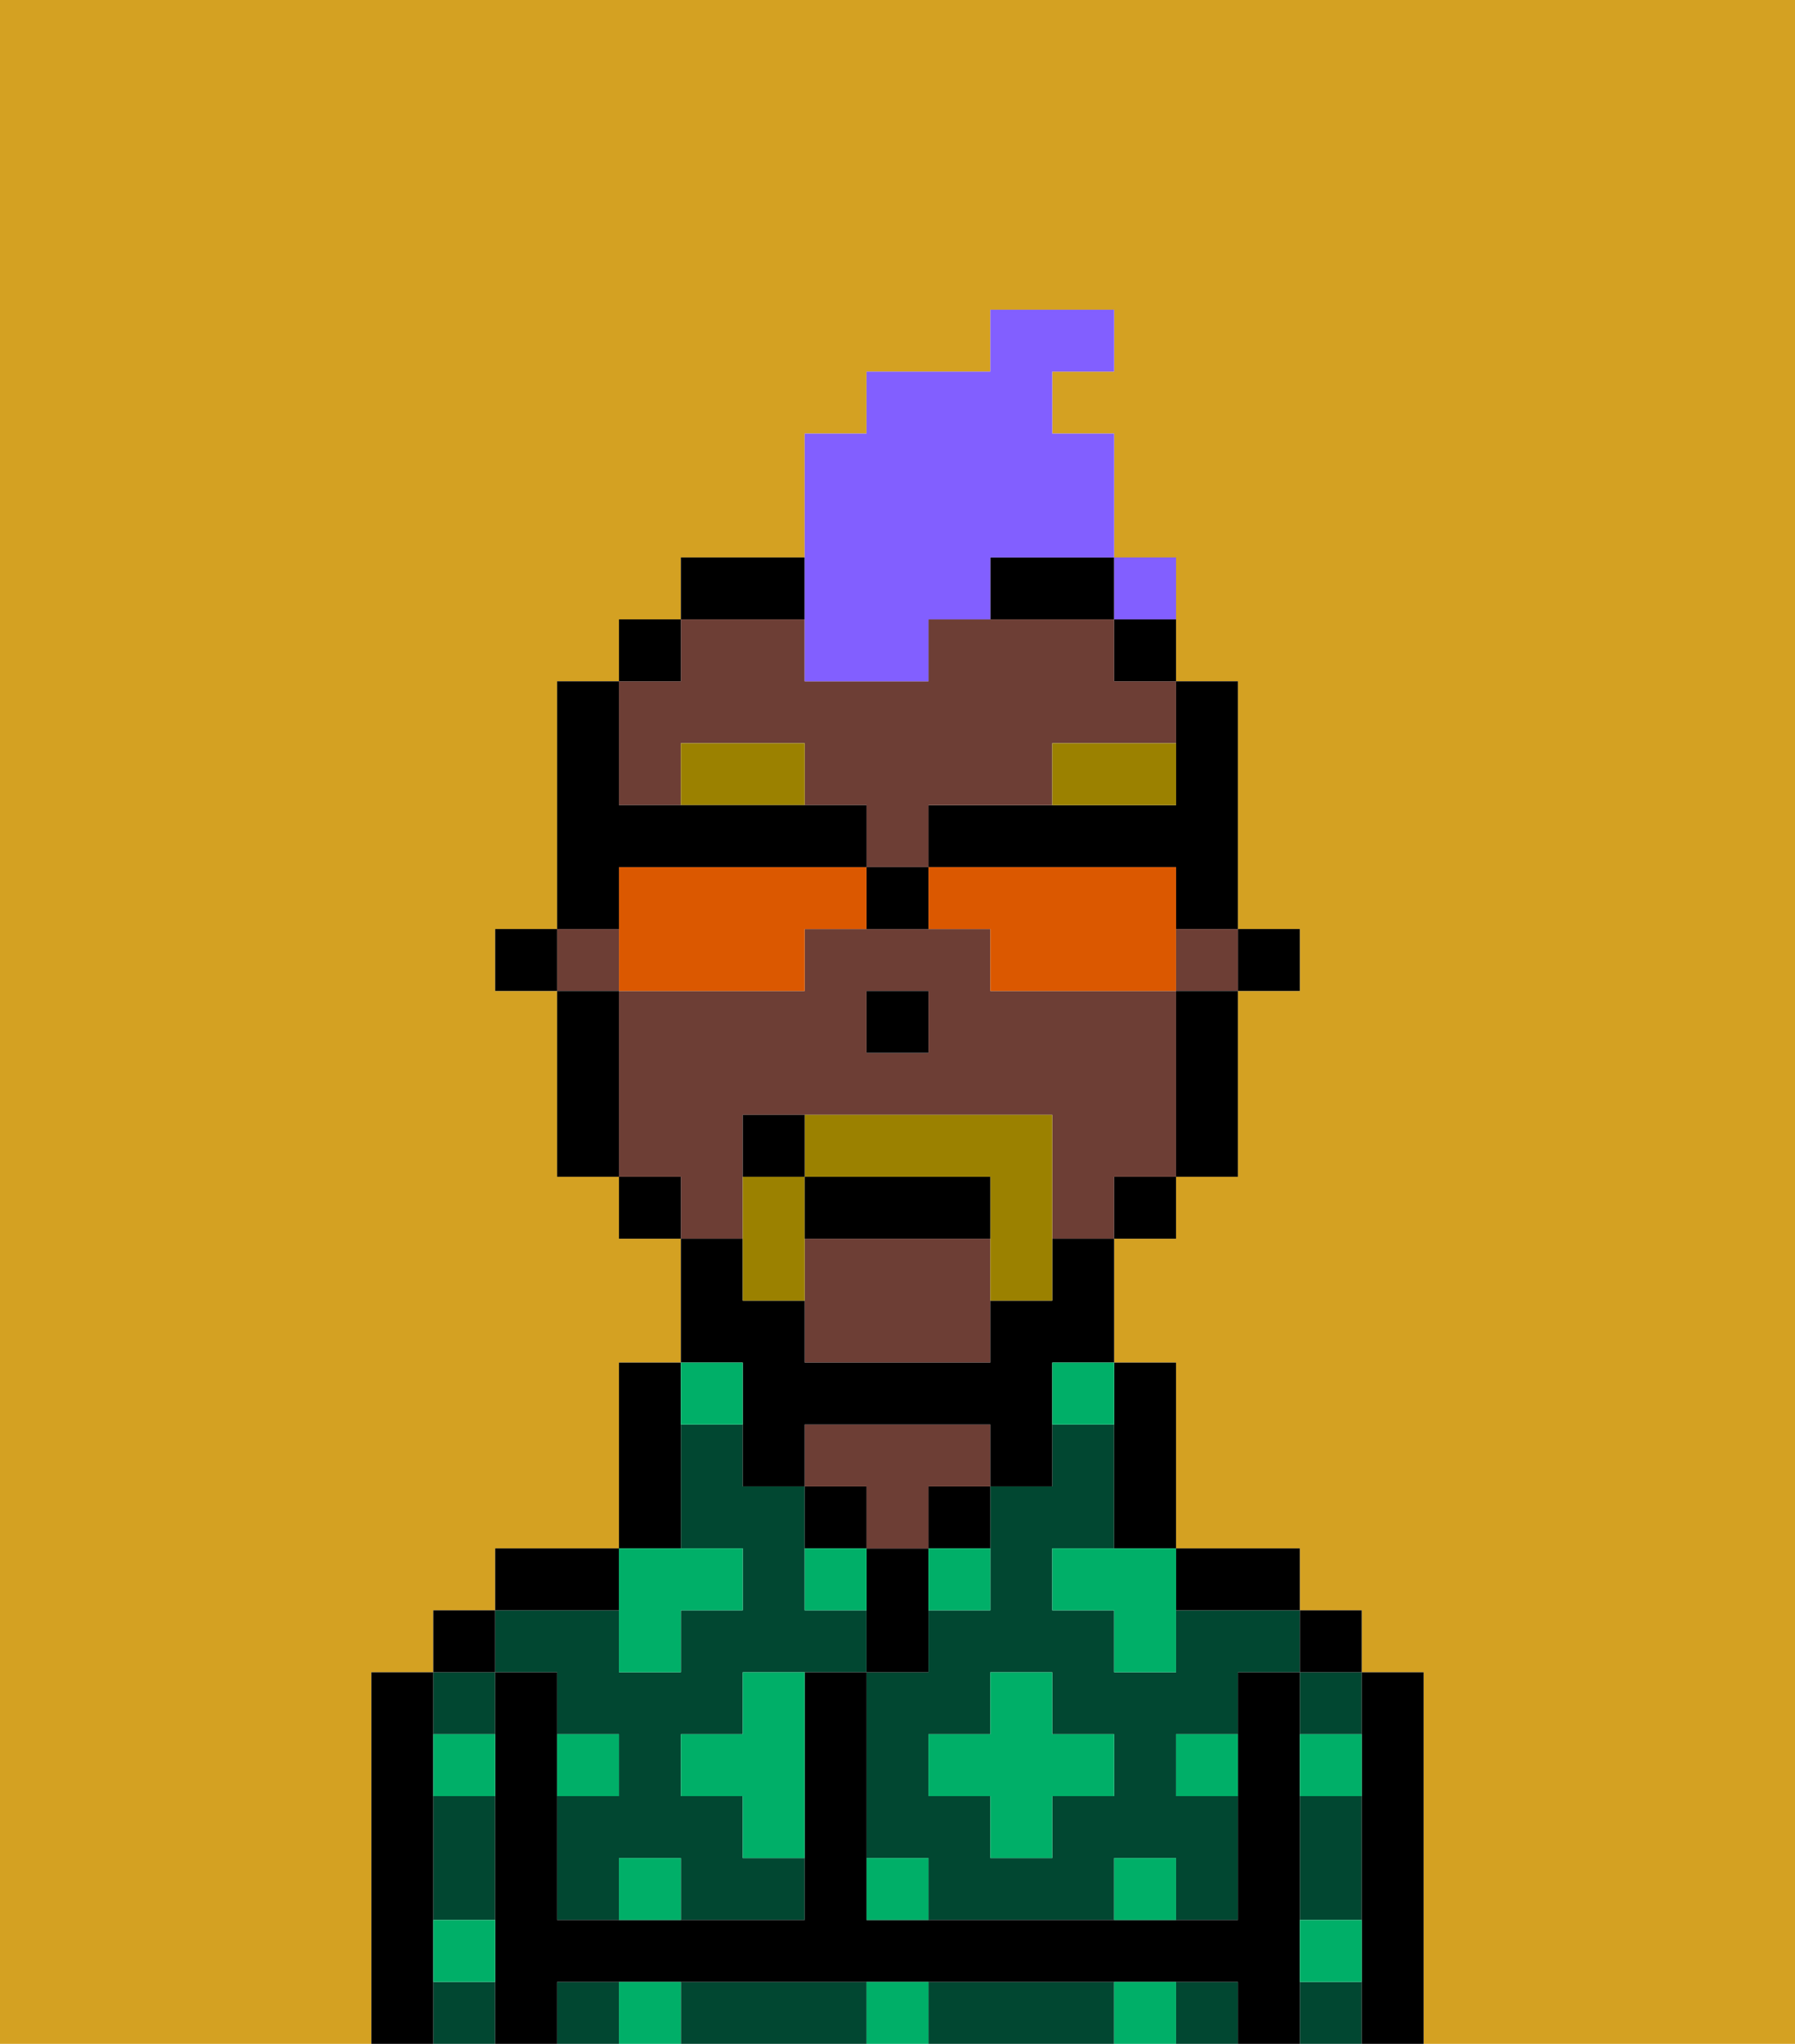 <svg xmlns="http://www.w3.org/2000/svg" viewBox="0 0 29 33"><defs><style>polygon,rect,path{shape-rendering:crispedges;}.wa208-1{fill:#d4a122;}.wa208-2{fill:#014731;}.wa208-3{fill:#000000;}.wa208-4{fill:#6d3e35;}.wa208-5{fill:#00af68;}.wa208-6{fill:#9b8100;}.wa208-7{fill:#9b8100;}.wa208-8{fill:#825fff;}.wa208-9{fill:#db5800;}</style></defs><path class="wa208-1" d="M0,33H6V27H7V26H8V25h2V22h1V20H10V19H9V16H8V15H9V11h1V10h1V9h2V7h1V6h2V5h2V6H17V7h1v3h1v1h1v4h1v1H20v3H19v1H18v2h1v3h2v1h1v1h1v6h6V0H0Z"/><path class="wa208-2" d="M19,26v1H18V26H17V25h1V23H17v1H16v2H15v1H14v3h1v1h3V30h1v1h1V29H19V28h1V27h1V26H19Zm-1,3H17v1H16V29H15V28h1V27h1v1h1Z"/><path class="wa208-2" d="M21,30v1h1V29H21Z"/><rect class="wa208-2" x="21" y="27" width="1" height="1"/><rect class="wa208-2" x="21" y="32" width="1" height="1"/><rect class="wa208-2" x="19" y="32" width="1" height="1"/><path class="wa208-2" d="M17,32H15v1h3V32Z"/><rect class="wa208-2" x="9" y="32" width="1" height="1"/><path class="wa208-2" d="M13,32H11v1h3V32Z"/><rect class="wa208-2" x="7" y="32" width="1" height="1"/><path class="wa208-2" d="M7,30v1H8V29H7Z"/><rect class="wa208-2" x="7" y="27" width="1" height="1"/><path class="wa208-2" d="M9,27v1h1v1H9v2h1V30h1v1h2V30H12V29H11V28h1V27h2V26H13V24H12V23H11v2h1v1H11v1H10V26H8v1Z"/><path class="wa208-3" d="M23,27H22v6h1V27Z"/><rect class="wa208-3" x="21" y="26" width="1" height="1"/><path class="wa208-3" d="M21,31V27H20v4H14V27H13v4H9V27H8v6H9V32H20v1h1V31Z"/><path class="wa208-3" d="M20,26h1V25H19v1Z"/><path class="wa208-3" d="M18,24v1h1V22H18v2Z"/><path class="wa208-3" d="M15,25h1V24H15Z"/><path class="wa208-3" d="M15,26V25H14v2h1Z"/><path class="wa208-3" d="M14,24H13v1h1Z"/><path class="wa208-4" d="M14,25h1V24h1V23H13v1h1Z"/><path class="wa208-3" d="M11,24V22H10v3h1Z"/><path class="wa208-3" d="M10,25H8v1h2Z"/><rect class="wa208-3" x="7" y="26" width="1" height="1"/><path class="wa208-3" d="M7,31V27H6v6H7V31Z"/><rect class="wa208-3" x="20" y="15" width="1" height="1"/><path class="wa208-3" d="M19,13H15v1h4v1h1V11H19v2Z"/><rect class="wa208-4" x="9" y="15" width="1" height="1"/><path class="wa208-4" d="M11,13V12h2v1h1v1h1V13h2V12h2V11H18V10H15v1H13V10H11v1H10v2Z"/><path class="wa208-4" d="M12,19V18h5v2h1V19h1V16H16V15H13v1H10v3h1v1h1Zm2-3h1v1H14Z"/><path class="wa208-4" d="M13,20v2h3V20Z"/><rect class="wa208-4" x="19" y="15" width="1" height="1"/><path class="wa208-3" d="M19,17v2h1V16H19Z"/><rect class="wa208-3" x="18" y="10" width="1" height="1"/><rect class="wa208-3" x="18" y="19" width="1" height="1"/><path class="wa208-3" d="M12,23v1h1V23h3v1h1V22h1V20H17v1H16v1H13V21H12V20H11v2h1Z"/><path class="wa208-3" d="M16,10h2V9H16Z"/><path class="wa208-3" d="M13,9H11v1h2Z"/><rect class="wa208-3" x="10" y="10" width="1" height="1"/><rect class="wa208-3" x="10" y="19" width="1" height="1"/><path class="wa208-3" d="M10,16H9v3h1V16Z"/><rect class="wa208-3" x="8" y="15" width="1" height="1"/><rect class="wa208-3" x="14" y="16" width="1" height="1"/><path class="wa208-5" d="M10,30v1h1V30Z"/><path class="wa208-5" d="M10,32v1h1V32Z"/><path class="wa208-5" d="M12,28H11v1h1v1h1V27H12Z"/><polygon class="wa208-5" points="10 27 11 27 11 26 12 26 12 25 11 25 10 25 10 26 10 27"/><path class="wa208-5" d="M15,26h1V25H15Z"/><path class="wa208-5" d="M13,25v1h1V25Z"/><polygon class="wa208-5" points="17 27 16 27 16 28 15 28 15 29 16 29 16 30 17 30 17 29 18 29 18 28 17 28 17 27"/><polygon class="wa208-5" points="17 25 17 26 18 26 18 27 19 27 19 26 19 25 18 25 17 25"/><path class="wa208-5" d="M7,29H8V28H7Z"/><path class="wa208-5" d="M10,28H9v1h1Z"/><path class="wa208-5" d="M21,29h1V28H21Z"/><path class="wa208-5" d="M19,29h1V28H19Z"/><path class="wa208-5" d="M21,32h1V31H21Z"/><path class="wa208-5" d="M7,32H8V31H7Z"/><path class="wa208-5" d="M14,30v1h1V30Z"/><path class="wa208-5" d="M14,32v1h1V32Z"/><path class="wa208-5" d="M18,30v1h1V30Z"/><path class="wa208-5" d="M18,32v1h1V32Z"/><path class="wa208-5" d="M12,23V22H11v1Z"/><path class="wa208-5" d="M17,23h1V22H17Z"/><path class="wa208-6" d="M11,12v1h2V12Z"/><path class="wa208-6" d="M19,12H17v1h2Z"/><path class="wa208-7" d="M13,19H12v2h1V19Z"/><path class="wa208-7" d="M13,18v1h3v2h1V18Z"/><path class="wa208-3" d="M16,20V19H13v1Z"/><path class="wa208-3" d="M13,18H12v1h1Z"/><path class="wa208-8" d="M13,11h2V10h1V9h2V7H17V6h1V5H16V6H14V7H13v4Z"/><path class="wa208-9" d="M13,14H10v2h3V15h1V14Z"/><path class="wa208-9" d="M19,14H15v1h1v1h3V14Z"/><path class="wa208-3" d="M10,14h4V13H10V11H9v4h1Z"/><path class="wa208-3" d="M14,14v1h1V14Z"/><rect class="wa208-8" x="18" y="9" width="1" height="1"></rect></svg>